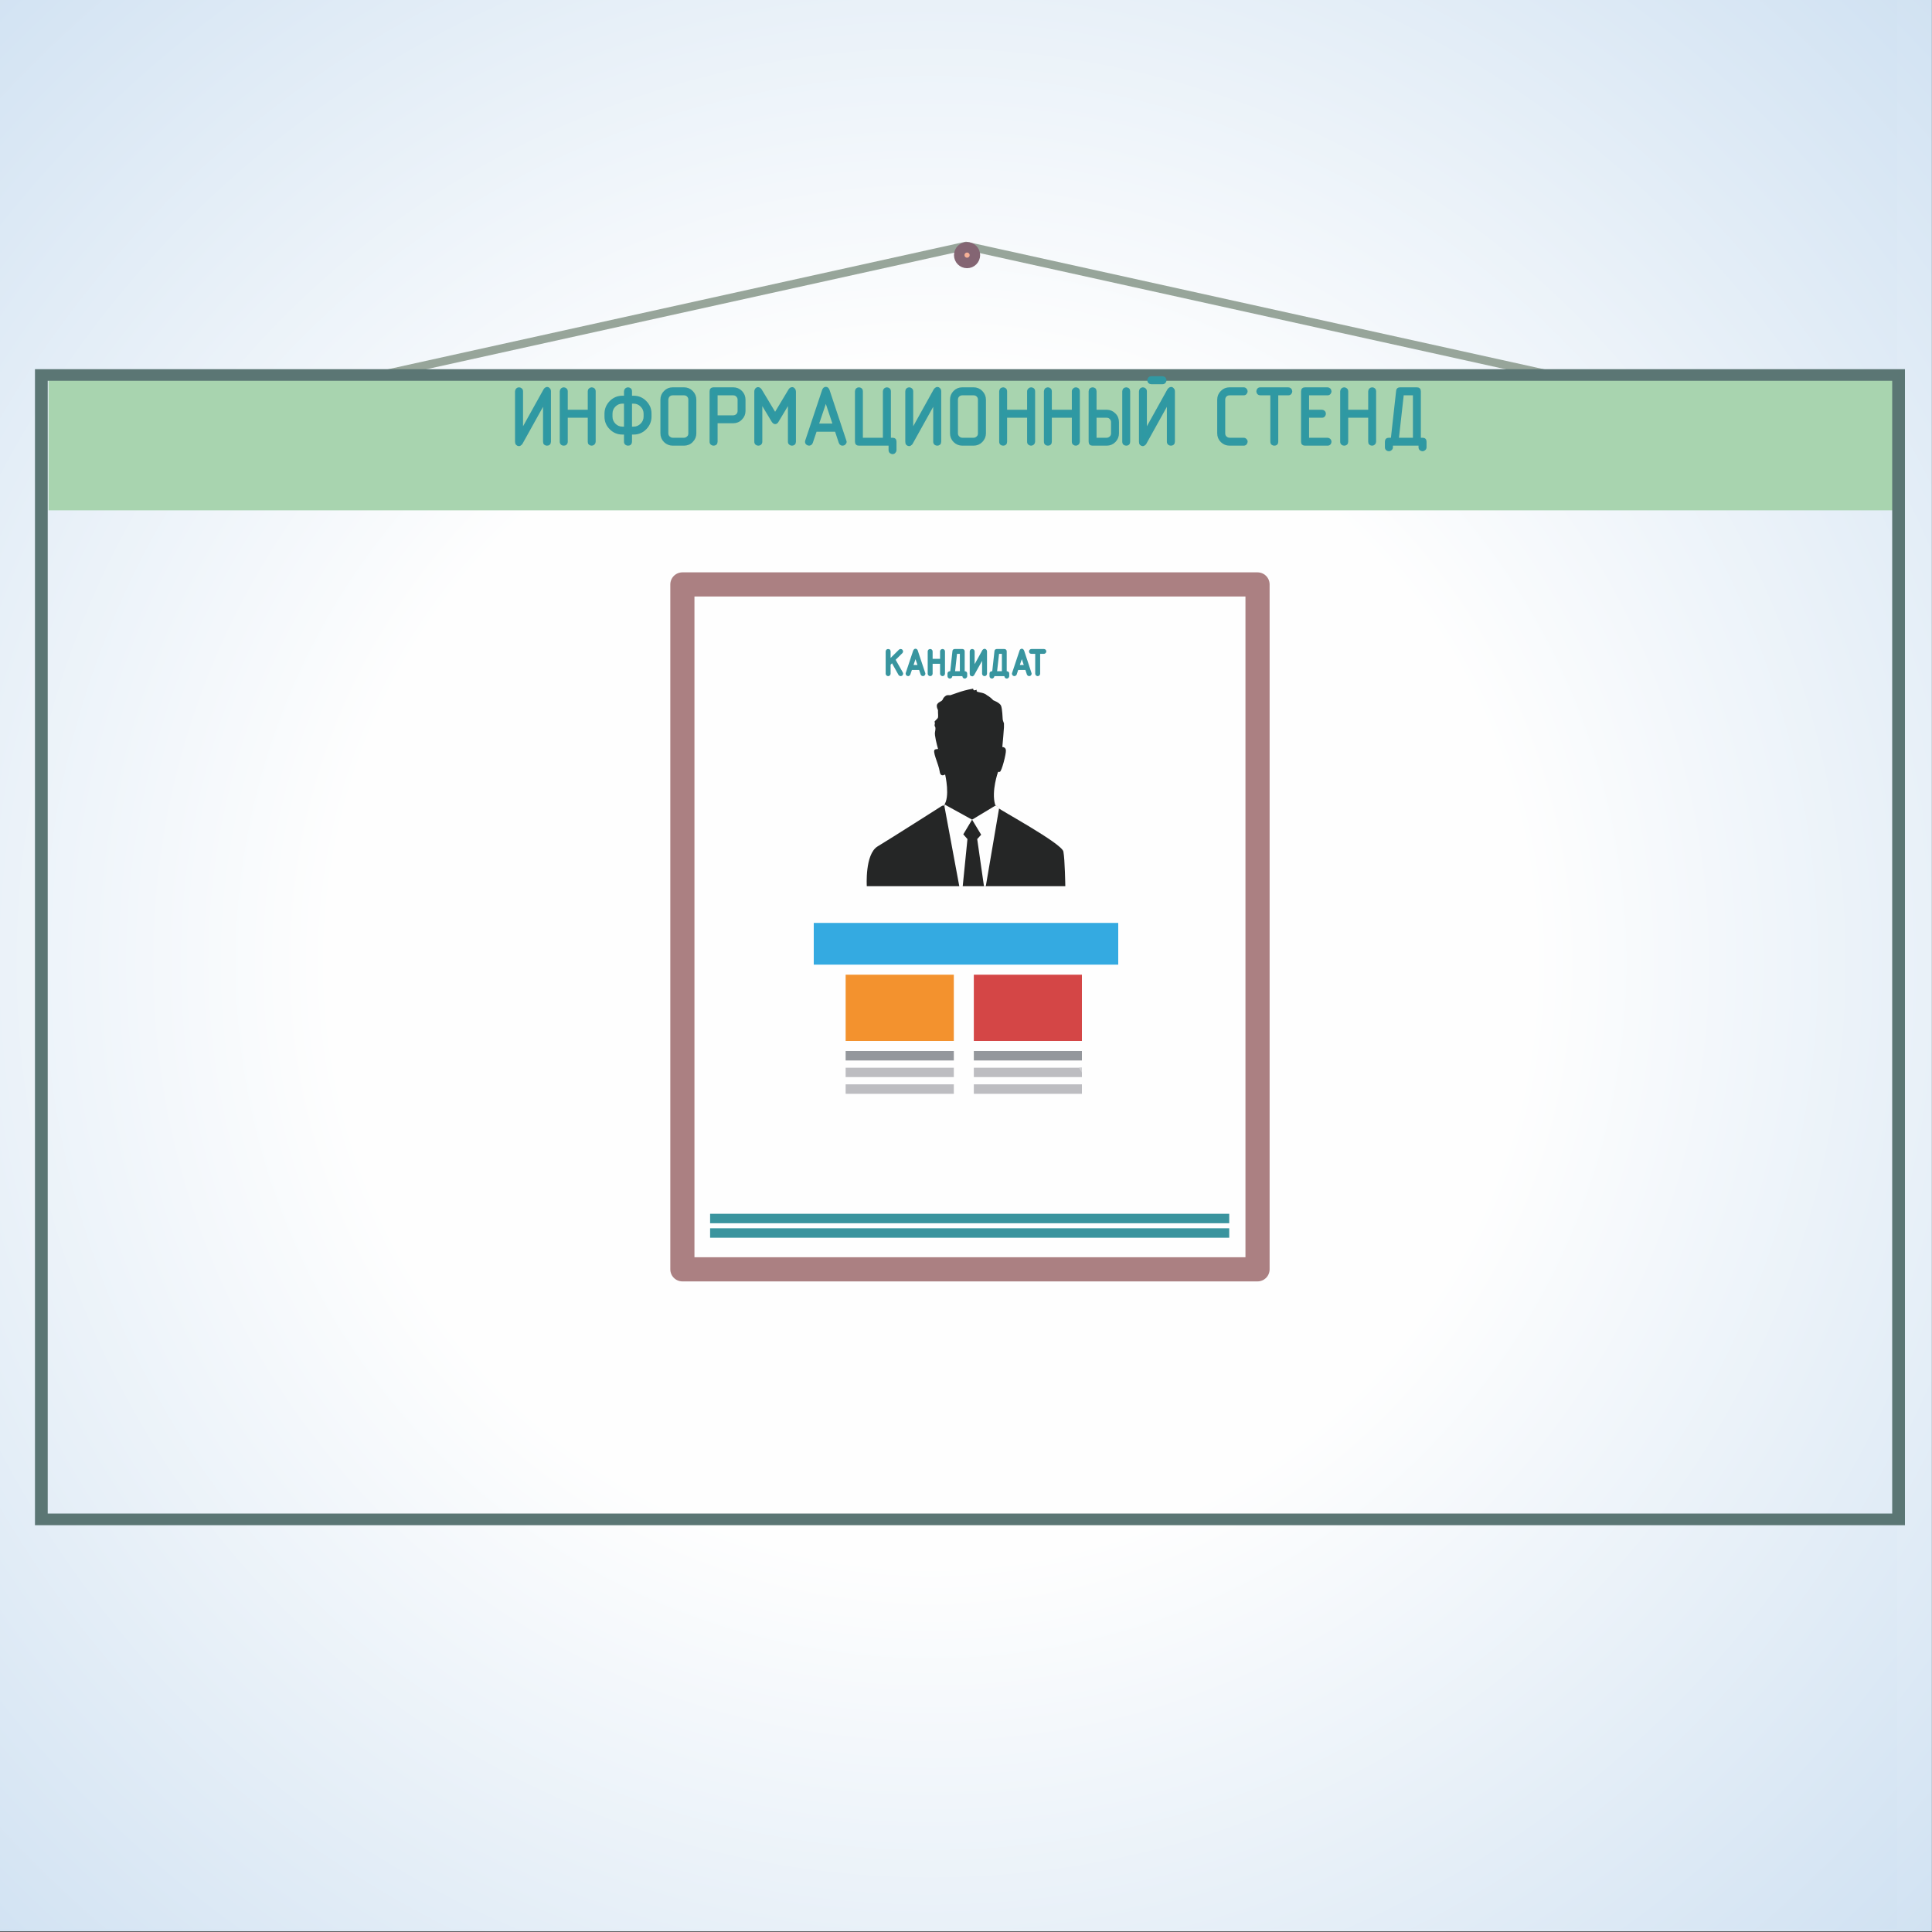 <?xml version="1.0" encoding="UTF-8"?>
<!DOCTYPE svg PUBLIC "-//W3C//DTD SVG 1.0//EN" "http://www.w3.org/TR/2001/REC-SVG-20010904/DTD/svg10.dtd">
<!-- Creator: CorelDRAW X7 -->
<svg xmlns="http://www.w3.org/2000/svg" xml:space="preserve" width="200mm" height="200mm" version="1.0" style="shape-rendering:geometricPrecision; text-rendering:geometricPrecision; image-rendering:optimizeQuality; fill-rule:evenodd; clip-rule:evenodd"
viewBox="0 0 20000 20000"
 xmlns:xlink="http://www.w3.org/1999/xlink">
 <rect x="0" y="0" width="20000" height="20000" fill="#333333" stroke="none"/>
 <defs>
  <style type="text/css">
   <![CDATA[
    .str1 {stroke:#3198A2;stroke-width:25}
    .str2 {stroke:#38959F;stroke-width:25}
    .str3 {stroke:#AB8082;stroke-width:249.99;stroke-linecap:round;stroke-linejoin:round}
    .str0 {stroke:#846573;stroke-width:108.68}
    .fil10 {fill:none}
    .fil8 {fill:#FEFEFE}
    .fil3 {fill:#F6B096}
    .fil11 {fill:#F3922E}
    .fil12 {fill:#D44646}
    .fil15 {fill:#D0D0D3}
    .fil14 {fill:#BDBDC1}
    .fil13 {fill:#94979C}
    .fil7 {fill:#252626}
    .fil16 {fill:#34AAE1}
    .fil6 {fill:#2E99A3}
    .fil9 {fill:#3696A0}
    .fil17 {fill:#3A949E}
    .fil4 {fill:#A8D4AF}
    .fil2 {fill:#97A59A;fill-rule:nonzero}
    .fil5 {fill:#5B7674;fill-rule:nonzero}
    .fil0 {fill:url(#id0)}
    .fil1 {fill:url(#id1)}
   ]]>
  </style>
  <radialGradient id="id0" gradientUnits="userSpaceOnUse" gradientTransform="matrix(1.414 -0 -0 1.414 -4142 -4140)" cx="9999.37" cy="9994.13" r="10000" fx="9999.37" fy="9994.13">
   <stop offset="0" style="stop-opacity:1; stop-color:#FEFEFE"/>
   <stop offset="0.439" style="stop-opacity:1; stop-color:#FEFEFE"/>
   <stop offset="1" style="stop-opacity:1; stop-color:#D1E2F2"/>
  </radialGradient>
  <radialGradient id="id1" gradientUnits="userSpaceOnUse" gradientTransform="matrix(1.414 -0 -0 1.414 -3993 -4129)" xlink:href="#id0" cx="9640.15" cy="9969.4" r="10000" fx="9640.15" fy="9969.4">
  </radialGradient>
 </defs>
 <g id="Layer_x0020_1">
  <path class="fil0" d="M-1 -6l20000 0 0 20000 -20000 0 0 -20000z"/>
  <path class="fil1" d="M-360 -31l20000 0 0 20000 -20000 0 0 -20000z"/>
  <g id="_436351450896">
   <g>
    <path class="fil2" d="M2577 4228c-22,5 -43,-10 -47,-33 -4,-24 10,-46 31,-51l16 84zm7431 -1641l-7431 1641 -16 -84 7431 -1641 16 0 0 84zm-16 -84c22,-5 42,10 47,33 4,23 -10,46 -31,51l-16 -84zm7431 1725l-7431 -1641 16 -84 7431 1641 -16 84zm16 -84c21,5 35,27 31,51 -5,23 -25,38 -47,33l16 -84z"/>
   </g>
   <path class="fil3 str0" d="M10011 2560c44,0 81,36 81,81 0,45 -37,81 -81,81 -45,0 -81,-36 -81,-81 0,-45 36,-81 81,-81z"/>
   <path class="fil4" d="M503 5283l19092 0 0 -1364 -19092 0 0 1364z"/>
   <g>
    <path class="fil5" d="M19654 3942l-19226 0 0 -120 19226 0 66 60 -66 60zm0 -120l66 0 0 60 -66 -60zm-66 11907l0 -11847 132 0 0 11847 -66 60 -66 -60zm132 0l0 60 -66 0 66 -60zm-19292 -61l19226 0 0 121 -19226 0 -66 -60 66 -61zm0 121l-66 0 0 -60 66 60zm66 -11907l0 11847 -132 0 0 -11847 66 -60 66 60zm-132 0l0 -60 66 0 -66 60z"/>
   </g>
   <path class="fil6 str1" d="M5691 4572c0,9 -3,17 -8,22 -5,5 -12,7 -21,7 -7,0 -14,-2 -20,-7 -6,-5 -8,-12 -8,-22l0 -409 -235 423c-4,6 -8,11 -13,14l-6 4c-2,1 -5,2 -9,2 -6,0 -12,-3 -19,-9 -5,-5 -8,-14 -8,-24l0 -521c0,-8 3,-15 9,-22 5,-5 12,-8 20,-8 7,0 14,3 20,8 6,5 9,12 9,22l0 409 235 -423c2,-5 6,-10 12,-14 5,-4 10,-6 16,-6 6,0 12,3 17,9 6,6 9,14 9,24l0 521zm406 -318l0 -203c0,-8 2,-14 8,-20 6,-6 13,-9 20,-9 8,0 14,3 20,7 6,5 9,13 9,22l0 521c0,8 -3,15 -9,21 -7,6 -13,8 -20,8 -7,0 -14,-2 -20,-7 -6,-4 -8,-12 -8,-21l0 -261 -232 0 0 260c0,9 -3,17 -9,22 -5,5 -12,7 -20,7 -8,0 -15,-2 -20,-7 -6,-5 -9,-12 -9,-22l0 -521c0,-7 3,-14 9,-21 5,-5 12,-8 20,-8 7,0 14,3 20,8 6,5 9,12 9,22l0 202 232 0zm433 -88l0 263 29 0c32,0 59,-12 82,-35 22,-22 34,-50 34,-82l0 -29c0,-31 -11,-59 -34,-82 -22,-23 -50,-35 -82,-35l-29 0zm-58 263l0 -263 -29 0c-31,0 -58,11 -81,34 -23,23 -34,50 -34,83l0 29c0,32 11,59 33,82 23,23 50,35 82,35l29 0zm0 57l-29 0c-48,0 -89,-17 -122,-51 -34,-33 -51,-74 -51,-123l0 -29c0,-47 17,-88 51,-123 34,-34 75,-51 122,-51l29 0 0 -58c0,-8 3,-15 9,-21 6,-5 13,-8 20,-8 7,0 14,3 20,7 6,5 9,12 9,22l0 58 29 0c48,0 89,17 122,51 16,16 29,35 38,55 9,21 13,44 13,68l0 29c0,47 -17,88 -50,122 -34,35 -75,52 -123,52l-29 0 0 87c0,9 -3,16 -8,21 -5,5 -12,7 -21,7 -7,0 -14,-2 -20,-7 -6,-5 -9,-12 -9,-21l0 -87zm724 -1c0,32 -11,59 -34,82 -22,23 -50,34 -82,34l-115 0c-32,0 -59,-11 -82,-33 -23,-23 -34,-50 -34,-83l0 -347c0,-32 11,-60 34,-82 22,-23 49,-34 82,-34l115 0c32,0 60,11 82,34 23,23 34,50 34,82l0 347zm-58 1l0 -348c0,-17 -5,-30 -16,-41 -11,-12 -25,-17 -42,-17l-116 0c-16,0 -30,5 -41,16 -6,6 -10,12 -12,19 -3,7 -5,15 -5,23l0 348c0,16 6,30 17,41 6,5 12,9 19,13 8,2 16,4 22,4l116 0c16,0 30,-6 41,-17 12,-10 17,-24 17,-41zm278 -174l174 0c16,0 29,-6 41,-16 11,-11 17,-25 17,-42l0 -116c0,-17 -6,-30 -17,-41 -11,-12 -25,-17 -41,-17l-174 0 0 232zm0 57l0 203c0,9 -3,17 -8,22 -6,5 -13,7 -21,7 -8,0 -14,-2 -20,-7 -6,-5 -9,-12 -9,-22l0 -521c0,-19 10,-29 29,-29l203 0c32,0 59,11 82,34 22,23 33,50 33,82l0 116c0,31 -11,58 -34,81 -22,23 -50,34 -82,34l-173 0zm811 203c0,9 -3,17 -8,22 -6,5 -13,7 -21,7 -7,0 -13,-2 -19,-7 -7,-5 -10,-12 -10,-22l0 -413 -120 200c-7,13 -15,19 -25,19 -8,0 -16,-6 -25,-19l-120 -200 0 413c0,9 -3,17 -9,22 -5,5 -12,7 -20,7 -8,0 -14,-2 -20,-7 -6,-5 -9,-12 -9,-22l0 -518c0,-11 3,-19 8,-25 5,-6 11,-9 19,-9 5,0 10,2 14,5 4,2 8,7 13,14l149 248 149 -248c7,-12 16,-19 28,-19 6,0 12,3 18,10 5,6 8,14 8,24l0 518zm217 -115l-42 124c-2,6 -6,11 -11,15 -4,3 -9,4 -16,5 -7,0 -14,-3 -20,-8 -6,-5 -9,-12 -9,-20l2 -10 174 -521c6,-17 15,-25 27,-25 12,0 21,8 27,25l173 521 3 10c0,8 -4,14 -10,20 -6,6 -13,8 -20,8 -4,0 -8,-1 -13,-3 -5,-2 -10,-7 -14,-17l-41 -124 -210 0zm190 -60l-85 -255 -86 255 171 0zm518 147l0 -493c0,-8 3,-15 9,-21 6,-5 13,-8 20,-8 7,0 14,3 20,7 6,5 9,13 9,22l0 493 29 0c20,0 29,9 29,29l0 87c0,7 -3,14 -9,20 -5,6 -12,9 -19,9 -7,0 -13,-3 -20,-8 -6,-5 -9,-12 -9,-22l0 -58 -319 0c-19,0 -29,-9 -29,-29l0 -521c0,-8 3,-15 8,-21 6,-5 13,-8 21,-8 7,0 14,3 19,7 6,5 9,13 9,22l0 493 232 0zm579 28c0,9 -3,17 -8,22 -6,5 -13,7 -21,7 -8,0 -14,-2 -20,-7 -6,-5 -9,-12 -9,-22l0 -409 -235 423c-3,6 -7,11 -13,14l-6 4c-2,1 -5,2 -9,2 -5,0 -12,-3 -19,-9 -5,-5 -7,-14 -7,-24l0 -521c0,-8 2,-15 8,-22 6,-5 13,-8 20,-8 8,0 15,3 20,8 6,5 9,12 9,22l0 409 235 -423c3,-5 7,-10 13,-14 5,-4 10,-6 15,-6 7,0 13,3 18,9 6,6 9,14 9,24l0 521zm463 -87c0,32 -12,59 -34,82 -23,23 -50,34 -82,34l-116 0c-31,0 -58,-11 -81,-33 -23,-23 -34,-50 -34,-83l0 -347c0,-32 11,-60 33,-82 23,-23 50,-34 82,-34l116 0c32,0 60,11 82,34 22,23 34,50 34,82l0 347zm-58 1l0 -348c0,-17 -5,-30 -16,-41 -11,-12 -25,-17 -42,-17l-116 0c-16,0 -30,5 -41,16 -6,6 -10,12 -13,19 -2,7 -4,15 -4,23l0 348c0,16 6,30 17,41 6,5 12,9 18,13 9,2 16,4 23,4l116 0c16,0 30,-6 41,-17 12,-10 17,-24 17,-41zm509 -232l0 -203c0,-8 3,-14 9,-20 6,-6 13,-9 20,-9 8,0 14,3 20,7 6,5 9,13 9,22l0 521c0,8 -3,15 -9,21 -7,6 -14,8 -20,8 -7,0 -14,-2 -20,-7 -6,-4 -9,-12 -9,-21l0 -261 -232 0 0 260c0,9 -2,17 -8,22 -5,5 -12,7 -20,7 -8,0 -15,-2 -21,-7 -5,-5 -8,-12 -8,-22l0 -521c0,-7 3,-14 8,-21 6,-5 13,-8 21,-8 7,0 14,3 20,8 5,5 8,12 8,22l0 202 232 0zm463 0l0 -203c0,-8 3,-14 9,-20 6,-6 13,-9 20,-9 8,0 14,3 20,7 6,5 9,13 9,22l0 521c0,8 -3,15 -9,21 -7,6 -14,8 -20,8 -7,0 -14,-2 -20,-7 -6,-4 -9,-12 -9,-21l0 -261 -232 0 0 260c0,9 -2,17 -8,22 -5,5 -12,7 -20,7 -8,0 -15,-2 -21,-7 -5,-5 -8,-12 -8,-22l0 -521c0,-7 3,-14 8,-21 6,-5 13,-8 21,-8 7,0 14,3 20,8 5,5 8,12 8,22l0 202 232 0zm579 318c0,9 -2,17 -8,22 -5,5 -12,7 -20,7 -8,0 -15,-2 -21,-7 -5,-5 -8,-12 -8,-22l0 -521c0,-8 3,-15 8,-21 6,-5 13,-8 21,-8 7,0 13,3 20,7 6,5 8,13 8,22l0 521zm-348 -260l0 232 117 0c16,0 29,-6 41,-17 11,-10 17,-24 17,-41l0 -116c0,-17 -6,-30 -17,-41 -11,-12 -24,-17 -41,-17l-117 0zm0 -58l116 0c32,0 59,11 82,34 23,22 34,50 34,82l0 116c0,31 -11,58 -33,81 -23,23 -50,34 -82,34l-145 0c-20,0 -29,-9 -29,-29l0 -521c0,-8 3,-15 8,-21 6,-5 13,-8 21,-8 7,0 14,3 20,7 5,5 8,13 8,22l0 203zm695 -289l-116 0c-8,0 -16,-3 -21,-8 -5,-7 -8,-14 -8,-21 0,-7 3,-13 8,-20 5,-6 12,-9 21,-9l116 0c8,0 15,3 21,9 5,6 8,12 8,20 0,6 -2,13 -7,19 -5,6 -12,10 -22,10zm116 607c0,9 -3,17 -8,22 -6,5 -12,7 -21,7 -8,0 -14,-2 -20,-7 -6,-5 -9,-12 -9,-22l0 -409 -235 423c-3,6 -7,11 -13,14l-6 4c-2,1 -5,2 -9,2 -5,0 -12,-3 -19,-9 -5,-5 -7,-14 -7,-24l0 -521c0,-8 3,-15 8,-22 6,-5 13,-8 20,-8 8,0 15,3 20,8 6,5 9,12 9,22l0 409 235 -423c3,-5 7,-10 13,-14 5,-4 10,-6 15,-6 7,0 13,3 18,10 6,5 9,13 9,23l0 521zm724 29l-145 0c-32,0 -59,-11 -82,-33 -23,-23 -34,-50 -34,-83l0 -347c0,-32 11,-60 34,-82 22,-23 50,-34 82,-34l145 0c8,0 15,3 20,9 6,6 9,13 9,20 0,7 -3,13 -8,19 -4,7 -12,10 -21,10l-145 0c-17,0 -31,5 -42,16 -5,6 -10,12 -12,19 -3,7 -4,15 -4,23l0 348c0,16 5,30 16,41 6,5 12,9 19,13 8,2 16,4 23,4l145 0c8,0 15,3 20,9 6,5 9,12 9,20 0,6 -3,12 -8,19 -4,6 -12,9 -21,9zm289 -521l-116 0c-9,0 -16,-3 -21,-8 -5,-6 -8,-13 -8,-21 0,-7 3,-13 7,-19 5,-7 12,-10 22,-10l289 0c8,0 15,3 21,9 5,6 8,13 8,20 0,7 -2,13 -7,19 -5,7 -12,10 -22,10l-116 0 0 492c0,9 -2,17 -8,22 -5,5 -12,7 -20,7 -8,0 -15,-2 -21,-7 -5,-5 -8,-12 -8,-22l0 -492zm376 174l145 0c8,0 15,3 21,9 6,6 8,13 8,20 0,7 -2,13 -7,19 -5,7 -12,10 -22,10l-145 0 0 232 203 0c8,0 15,3 21,9 5,5 8,12 8,20 0,6 -2,13 -7,19 -5,6 -12,9 -22,9l-232 0c-19,0 -29,-9 -29,-27l0 -523c0,-19 10,-29 29,-29l232 0c8,0 15,3 21,9 5,6 8,13 8,20 0,7 -2,13 -7,19 -5,7 -12,10 -22,10l-203 0 0 174zm637 0l0 -203c0,-8 3,-14 8,-20 6,-6 13,-9 21,-9 7,0 14,3 19,7 6,5 9,13 9,22l0 521c0,8 -3,15 -9,21 -7,6 -13,8 -20,8 -7,0 -14,-2 -20,-7 -6,-4 -8,-12 -8,-21l0 -261 -232 0 0 260c0,9 -3,17 -8,22 -6,5 -13,7 -21,7 -8,0 -14,-2 -20,-7 -6,-5 -9,-12 -9,-22l0 -521c0,-7 3,-14 9,-21 6,-5 12,-8 20,-8 7,0 14,3 20,8 6,5 9,12 9,22l0 202 232 0zm234 290l55 -496c0,-17 10,-26 29,-26l173 0c20,0 29,10 29,29l0 493 30 0c19,0 29,9 29,29l0 57c0,8 -3,15 -9,20 -6,6 -13,9 -20,9 -7,0 -13,-3 -19,-7 -7,-5 -10,-12 -10,-22l0 -29 -290 0 0 29c0,8 -3,15 -9,20 -6,6 -13,9 -20,9 -7,0 -13,-3 -19,-7 -7,-5 -10,-12 -10,-22l0 -57c0,-20 10,-29 29,-29l32 0zm229 0l0 -464 -119 0 -52 464 171 0z"/>
   <g>
    <g id="_436351454928">
     <path class="fil7" d="M9723 7759c1,-1 1,-2 2,-3 1,4 1,7 1,7 0,0 -1,-2 -3,-4zm1285 1056c-16,-84 -667,-436 -667,-447 0,-12 -35,-24 -40,-40 -40,-140 31,-338 31,-338 0,0 -1,2 18,0 19,-3 66,-185 63,-222 -2,-32 -29,-35 -37,-35 3,-32 17,-186 17,-204 0,-21 0,-41 0,-41 0,0 -12,-29 -13,-41 -1,-13 -4,-108 -17,-141 -13,-32 -81,-57 -81,-57l0 0c-18,-20 -40,-38 -65,-52 0,0 0,0 0,0 -29,-27 -79,-28 -97,-35 -18,-7 -7,-21 -7,-21 0,0 -11,3 -25,5 -14,3 -14,-17 -14,-17 -66,11 -119,27 -159,41 0,0 0,0 0,0 -8,3 -78,27 -78,27 0,0 -23,-2 -32,0 -10,1 -35,16 -45,42 -10,25 -40,22 -58,51 -10,17 -1,42 8,61 -2,31 7,73 -4,85 -15,15 -31,32 -31,32l3 21c0,0 -7,24 0,31 6,6 9,20 1,59 -7,31 20,133 32,175 -7,-1 -16,0 -30,4 -38,12 35,146 47,230 9,63 56,29 56,29 0,0 56,238 -15,323 -2,2 -14,0 -14,0 0,0 -537,342 -670,422 -133,80 -112,412 -112,412l2055 0c0,0 -4,-276 -20,-359z"/>
     <path class="fil8" d="M9932 9182l-155 -834 1 -20 285 157 244 -147 37 21 -139 815 -273 8z"/>
     <path class="fil7" d="M10063 8485l-91 152 43 49 -49 488 220 0 -70 -488 41 -45 -94 -156z"/>
     <path class="fil9 str2" d="M9207 6841l108 -107c2,-2 5,-3 8,-3 4,0 6,1 9,3 3,3 4,6 4,10 0,2 -1,5 -3,8l-77 76 79 139 2 7c0,3 -2,6 -4,9 -3,2 -6,4 -10,4 -4,0 -8,-3 -11,-7l-75 -134 -30 30 0 98c0,4 -2,7 -4,9 -2,2 -5,4 -9,4 -3,0 -6,-2 -9,-4 -3,-2 -4,-5 -4,-9l0 -231c0,-3 2,-6 4,-9 3,-2 6,-3 9,-3 3,0 6,1 9,2 2,3 4,6 4,10l0 98zm224 82l-19 55c-1,2 -2,5 -4,6 -2,1 -4,2 -7,3 -4,0 -7,-2 -9,-4 -3,-2 -4,-5 -4,-9l0 -4 77 -231c3,-7 7,-11 12,-11 6,0 10,4 12,11l77 231 1 4c0,3 -1,6 -4,9 -3,2 -6,4 -9,4 -2,0 -4,-1 -6,-2 -2,-1 -4,-3 -6,-7l-18 -55 -93 0zm84 -27l-38 -112 -37 112 75 0zm229 -63l0 -90c0,-3 1,-6 4,-9 3,-2 6,-3 9,-3 3,0 6,1 9,3 2,2 4,5 4,9l0 230c0,4 -2,7 -4,10 -3,2 -6,4 -9,4 -3,0 -6,-2 -9,-4 -3,-2 -4,-5 -4,-9l0 -115 -102 0 0 115c0,4 -2,7 -4,9 -2,2 -5,4 -9,4 -3,0 -6,-2 -9,-4 -3,-2 -4,-5 -4,-9l0 -231c0,-3 1,-6 4,-9 3,-2 6,-3 9,-3 3,0 6,1 9,3 2,2 4,5 4,10l0 89 102 0zm104 128l24 -219c0,-8 4,-11 13,-11l77 0c8,0 12,4 12,12l0 218 13 0c9,0 13,4 13,13l0 25c0,4 -1,7 -4,9 -2,3 -5,4 -9,4 -3,0 -5,-1 -8,-3 -3,-2 -4,-5 -4,-10l0 -12 -129 0 0 12c0,4 -1,7 -4,9 -2,3 -5,4 -8,4 -3,0 -6,-1 -9,-3 -3,-2 -4,-5 -4,-10l0 -25c0,-9 4,-13 13,-13l14 0zm101 0l0 -205 -53 0 -23 205 76 0zm256 13c0,4 -2,7 -4,9 -2,2 -5,4 -9,4 -4,0 -6,-2 -9,-4 -3,-2 -4,-5 -4,-9l0 -181 -104 187c-1,3 -3,5 -5,6l-3 2c-1,0 -2,0 -4,1 -3,0 -5,-2 -9,-4 -2,-3 -3,-6 -3,-11l0 -230c0,-4 1,-7 4,-10 2,-2 5,-3 9,-3 3,0 6,1 9,3 2,2 4,5 4,10l0 180 103 -187c2,-2 4,-4 6,-6 2,-2 5,-2 7,-2 3,0 5,1 8,4 2,2 4,6 4,10l0 231zm78 -13l24 -219c0,-8 4,-11 13,-11l76 0c9,0 13,4 13,12l0 218 13 0c9,0 13,4 13,13l0 25c0,4 -1,7 -4,9 -2,3 -5,4 -9,4 -3,0 -5,-1 -8,-3 -3,-2 -4,-5 -4,-10l0 -12 -129 0 0 12c0,4 -1,7 -4,9 -2,3 -5,4 -8,4 -3,0 -6,-1 -9,-3 -3,-2 -4,-5 -4,-10l0 -25c0,-9 4,-13 13,-13l14 0zm101 0l0 -205 -53 0 -23 205 76 0zm147 -38l-18 55c-1,2 -3,5 -5,6 -2,1 -4,2 -7,3 -4,0 -7,-2 -9,-4 -3,-2 -4,-5 -4,-9l1 -4 77 -231c2,-7 6,-11 12,-11 5,0 9,4 12,11l76 231 1 4c0,3 -1,6 -4,9 -3,2 -6,4 -9,4 -2,0 -4,-1 -6,-2 -2,-1 -4,-3 -6,-7l-18 -55 -93 0zm84 -27l-37 -112 -38 112 75 0zm114 -140l-51 0c-4,0 -7,-1 -10,-3 -2,-3 -3,-6 -3,-10 0,-3 1,-5 3,-8 2,-3 6,-4 10,-4l128 0c3,0 6,1 9,3 2,3 4,6 4,9 0,3 -1,6 -4,9 -2,3 -5,4 -9,4l-51 0 0 218c0,4 -2,7 -4,9 -2,2 -5,4 -9,4 -3,0 -6,-2 -9,-4 -3,-2 -4,-5 -4,-9l0 -218z"/>
    </g>
    <path class="fil10 str3" d="M13018 6050l0 7090c-1985,0 -3969,0 -5954,0l0 -7090 5954 0z"/>
    <path class="fil11" d="M9874 10776l-1120 0 0 -686 1120 0 0 686z"/>
    <path class="fil12" d="M11200 10776l-1119 0 0 -686 1119 0 0 686z"/>
    <path class="fil13" d="M9874 10978l-1120 0 0 -98 1120 0 0 98z"/>
    <path class="fil14" d="M9874 11150l-1120 0 0 -97 1120 0 0 97z"/>
    <path class="fil14" d="M9874 11323l-1120 0 0 -98 1120 0 0 98z"/>
    <path class="fil13" d="M11200 10978l-1119 0 0 -98 1119 0 0 98z"/>
    <path class="fil14" d="M11200 11150l-1119 0 0 -97 1119 0 0 97z"/>
    <path class="fil14" d="M11200 11323l-1119 0 0 -98 1119 0 0 98z"/>
    <path class="fil15" d="M11200 11104l-31 -51 31 0 0 51z"/>
    <path class="fil16" d="M11576 9986l-3152 0 0 -432 3152 0 0 432z"/>
    <path class="fil17" d="M12725 12663l-5374 0 0 -98 5374 0 0 98z"/>
    <path class="fil17" d="M12725 12813l-5374 0 0 -98 5374 0 0 98z"/>
   </g>
  </g>
 </g>
</svg>
